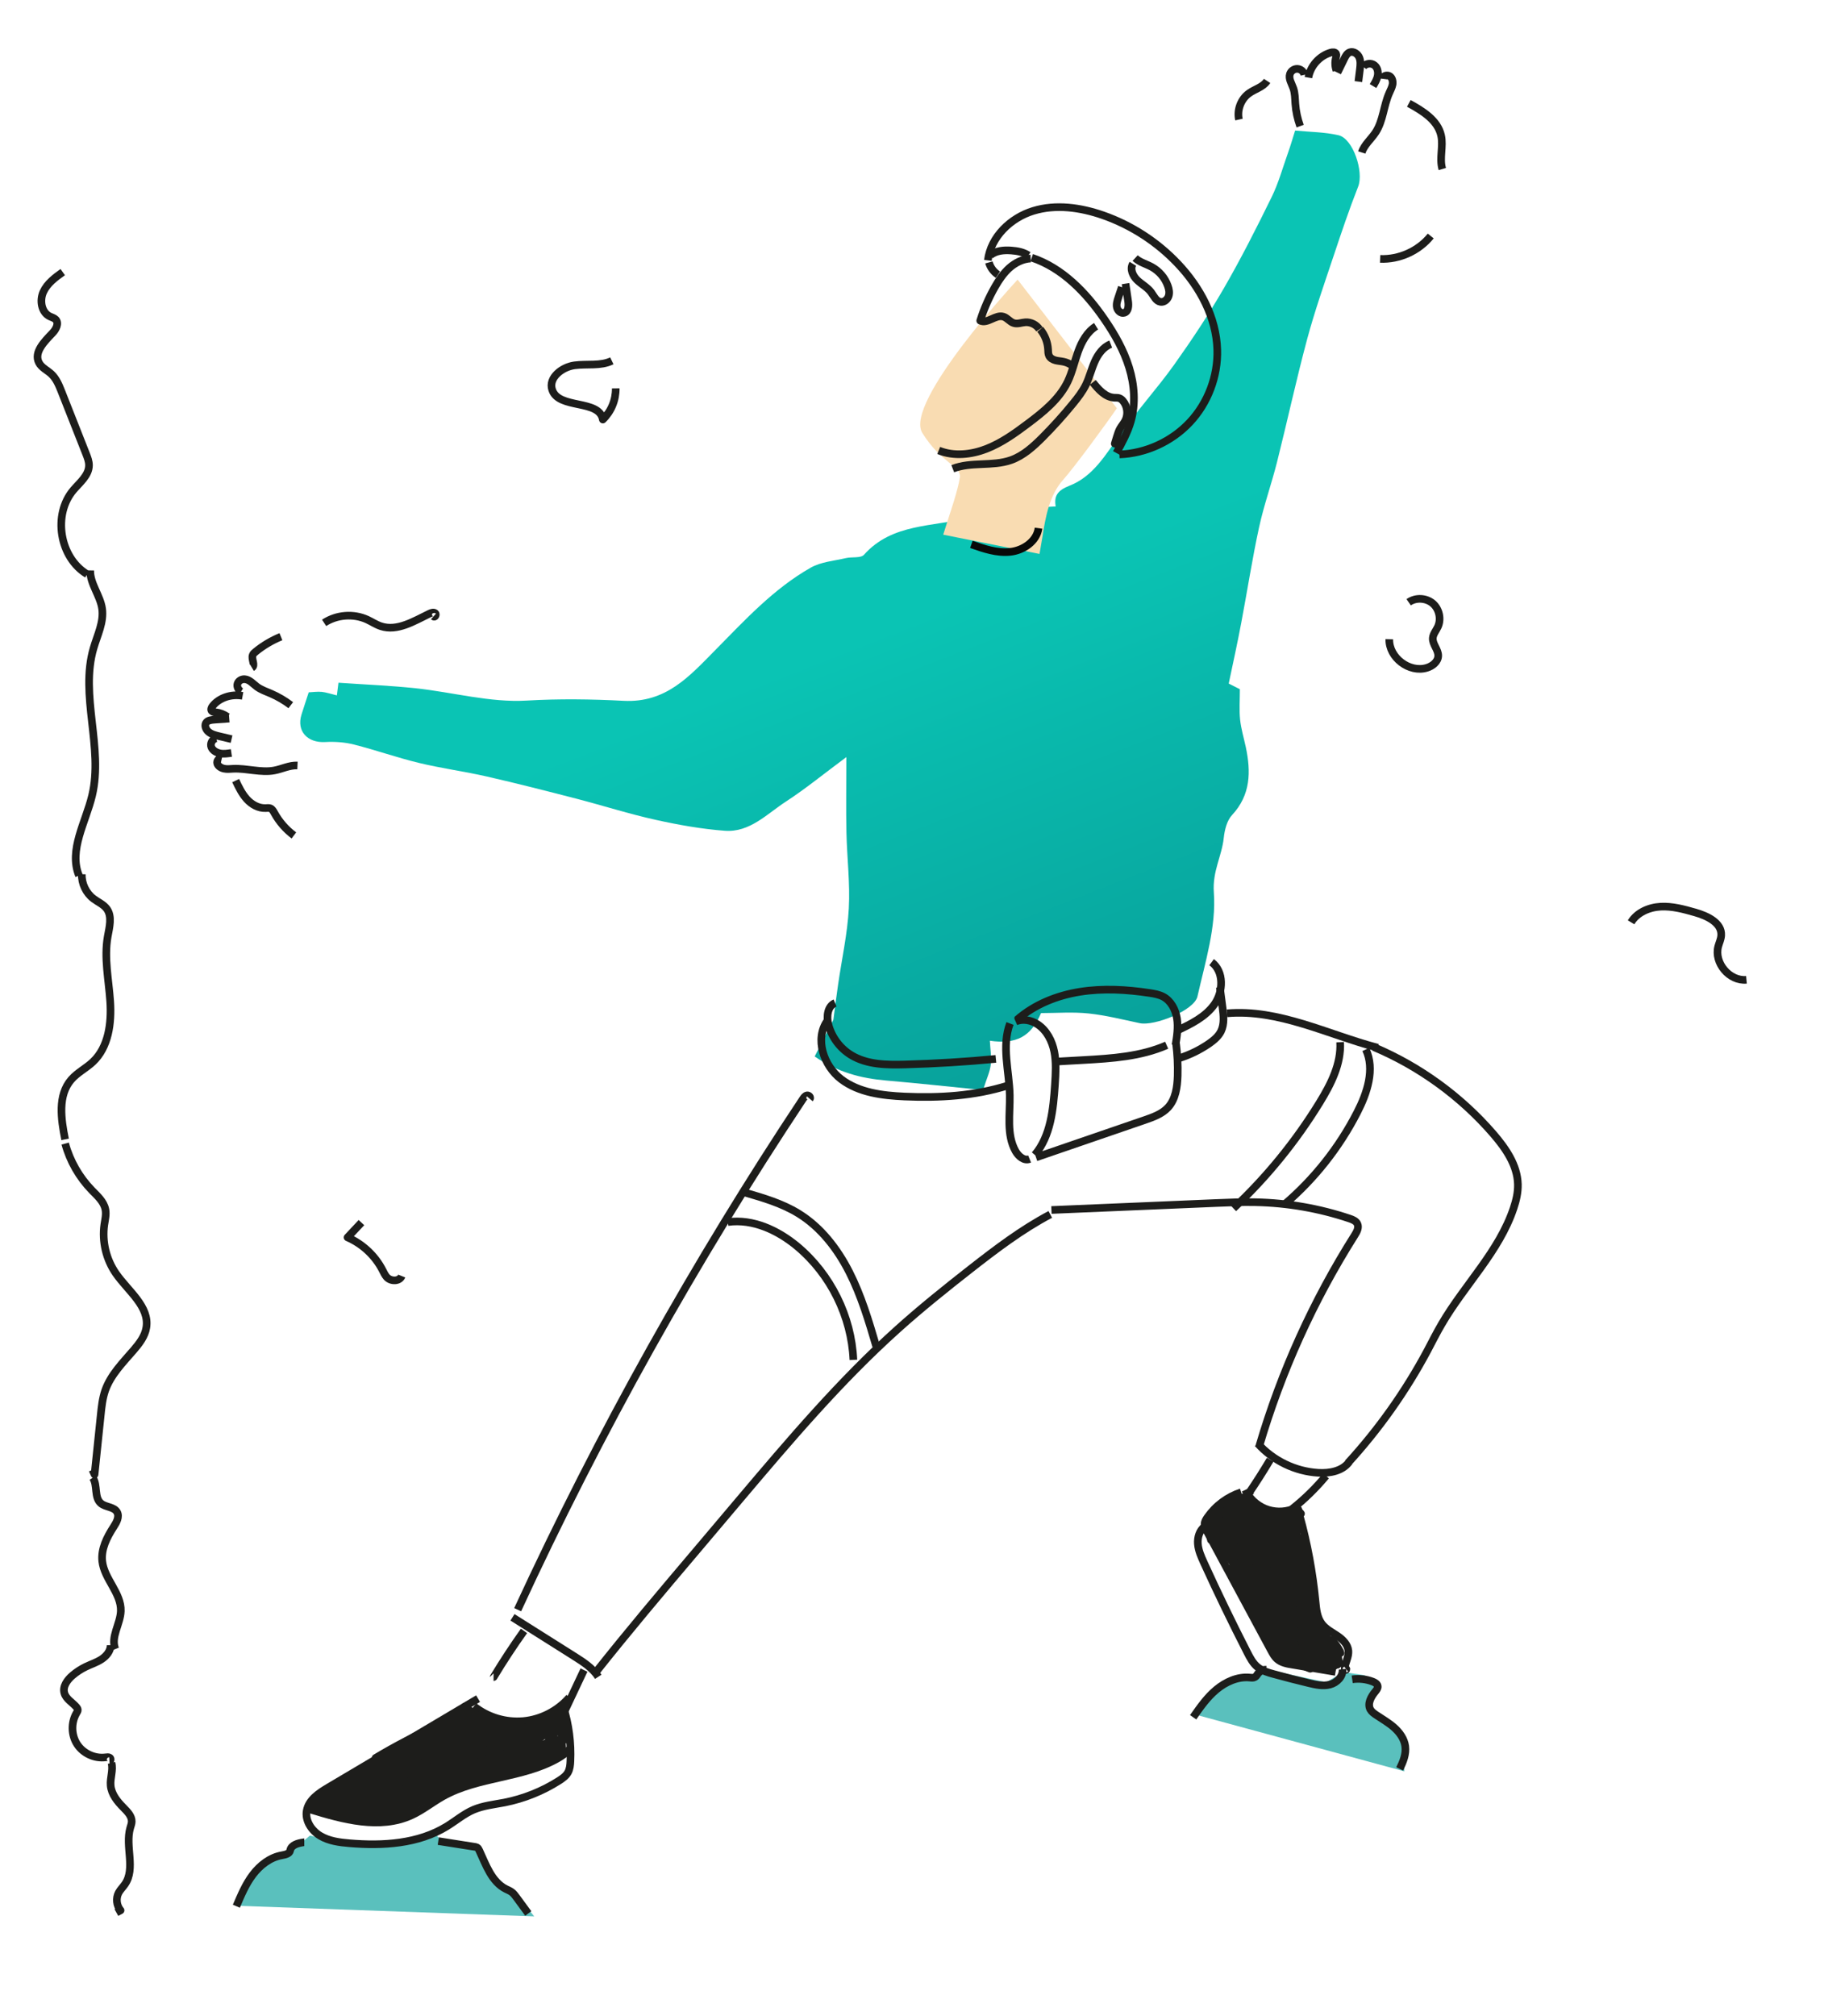 <svg width="239" height="264" viewBox="0 0 239 264" fill="none" xmlns="http://www.w3.org/2000/svg">
<path d="M159 222L156.5 224.533L184 232V227.489L180 224.533L179.5 222.5L180.538 220.333L178.731 219.4L176 219L173.763 220.333L169.398 219.4L165.5 218.5L164.5 220L161 220.333L159 222Z" fill="#5AC0BD"/>
<path d="M33.619 244.316L31 249.608L70 251L68.545 249.19L66.362 247.101L64.034 244.734L62.724 241.949L58.067 241.392L56.903 240L54.866 240.835L50.645 241.392H46.571L42.496 240.835L40.605 240.418L37.985 242.646L33.619 244.316Z" fill="#5AC0BD"/>
<path d="M170.36 16.52C170.02 15.58 169.8 14.59 169.73 13.59C169.68 12.9 169.69 12.2 169.46 11.55C169.25 10.94 168.82 10.32 169.02 9.7C169.15 9.29 169.58 8.99 170.01 9.02C170.226 9.034 170.431 9.118 170.595 9.259C170.759 9.399 170.873 9.589 170.92 9.8M171.44 10.16C171.7 8.64 172.88 7.32 174.36 6.89C174.61 6.82 174.94 6.8 175.07 7.03C175.15 7.19 175.09 7.37 175.05 7.55C174.9 8.1 174.92 8.69 175.11 9.22M175.25 9.51C175.54 8.91 175.83 8.31 176.13 7.71C176.3 7.36 176.5 6.98 176.86 6.85C177.35 6.67 177.91 7.05 178.11 7.53C178.31 8.01 178.25 8.56 178.19 9.08C178.12 9.62 178.06 10.15 177.99 10.69M178.62 8.75C178.95 8.3 179.68 8.2 180.11 8.56C180.5 8.87 180.61 9.43 180.52 9.92C180.43 10.41 180.16 10.85 179.91 11.27M181.15 10.32C181.2 9.92 181.76 9.76 182.1 9.98C182.43 10.2 182.53 10.66 182.47 11.05C182.4 11.44 182.2 11.8 182.04 12.17C181.29 13.84 181.25 15.8 180.25 17.33C179.66 18.23 178.76 18.95 178.43 19.97" stroke="#1D1D1B" stroke-miterlimit="10" stroke-linejoin="round"/>
<path d="M161 89.53C161.62 89.85 162.16 90.12 162.46 90.27C162.46 91.75 162.36 93.01 162.49 94.25C162.62 95.47 162.98 96.65 163.24 97.86C163.92 101.08 163.89 104.11 161.43 106.76C160.76 107.48 160.46 108.71 160.35 109.74C160.1 112.13 158.85 114.1 159.05 116.89C159.38 121.37 157.92 126.02 156.9 130.52C156.49 132.34 151.27 134.42 149.34 134.01C147.12 133.54 144.9 132.98 142.65 132.74C140.58 132.52 138.46 132.69 136.41 132.69C135.1 135.79 133.13 136.81 129.7 136.31C129.75 137.35 129.93 138.41 129.82 139.44C129.72 140.36 129.29 141.24 128.81 142.77C124.89 142.38 120.5 141.9 116.11 141.52C112.83 141.24 109.76 140.45 106.75 138.37L109.2 133.55C109.44 131.75 109.61 130.34 109.82 128.93C110.3 125.61 111.04 122.31 111.22 118.97C111.4 115.68 110.98 112.35 110.91 109.04C110.84 105.94 110.9 102.84 110.9 99.16C107.97 101.33 105.57 103.3 102.99 104.98C100.49 106.6 98.24 109.06 94.96 108.81C91.93 108.58 88.89 108.04 85.92 107.38C82.44 106.61 79.03 105.52 75.57 104.62C71.65 103.61 67.72 102.6 63.77 101.7C60.82 101.03 57.81 100.63 54.88 99.92C52.02 99.23 49.24 98.24 46.39 97.52C45.18 97.21 43.86 97.12 42.61 97.19C40.28 97.32 38.84 95.76 39.5 93.61C39.79 92.68 40.1 91.76 40.45 90.68C40.96 90.66 41.57 90.56 42.17 90.62C42.76 90.68 43.34 90.89 44.14 91.08C44.22 90.45 44.29 89.92 44.35 89.42C47.78 89.66 51.15 89.79 54.5 90.15C59.35 90.67 64.22 92.04 69 91.76C73.27 91.51 77.5 91.57 81.71 91.79C87.27 92.08 90.33 88.58 93.69 85.18C97.58 81.24 101.35 77.12 106.23 74.35C107.57 73.59 109.28 73.46 110.83 73.1C111.63 72.91 112.79 73.13 113.21 72.66C116.92 68.5 122.24 69.05 126.93 67.79C128.92 67.26 130.98 66.97 133.02 66.7C134.74 66.48 136.49 66.45 138.33 66.33C138.09 64.97 138.56 64.23 140.15 63.61C143.26 62.4 144.91 59.49 146.79 56.87C149.02 53.75 151.62 50.89 153.85 47.77C156.16 44.53 158.37 41.2 160.36 37.76C162.61 33.87 164.65 29.84 166.63 25.8C167.54 23.94 168.09 21.91 168.79 19.95C169.1 19.09 169.35 18.21 169.7 17.1C171.62 17.29 173.55 17.29 175.38 17.71C177.31 18.16 178.72 22.51 177.96 24.44C176.79 27.41 175.77 30.44 174.76 33.47C173.54 37.12 172.26 40.76 171.26 44.48C169.84 49.78 168.68 55.15 167.34 60.48C166.62 63.35 165.61 66.16 164.98 69.05C164.08 73.19 163.44 77.37 162.65 81.53C162.16 84.17 161.58 86.76 161 89.53Z" fill="url(#paint0_linear_1230_3182)"/>
<path d="M38.1 92.36C37.31 91.76 36.44 91.25 35.52 90.85C34.89 90.58 34.22 90.35 33.67 89.95C33.16 89.57 32.7 89 32.06 88.96C31.63 88.93 31.23 89.19 31.12 89.56C31.01 89.93 31.22 90.37 31.59 90.59M31.79 91.14C30.28 90.86 28.69 91.4 27.84 92.5C27.7 92.68 27.58 92.96 27.76 93.14C27.88 93.26 28.08 93.28 28.25 93.29C28.81 93.35 29.36 93.56 29.81 93.89M30.04 94.12C29.39 94.17 28.74 94.21 28.09 94.26C27.71 94.29 27.3 94.33 27.06 94.59C26.74 94.94 26.93 95.53 27.33 95.86C27.73 96.19 28.26 96.32 28.77 96.44C29.29 96.56 29.82 96.69 30.34 96.81M28.33 96.69C27.8 96.82 27.5 97.39 27.7 97.88C27.88 98.31 28.38 98.59 28.86 98.68C29.35 98.77 29.84 98.69 30.32 98.62M29.07 99.33C28.68 99.24 28.36 99.66 28.47 100.01C28.58 100.36 28.98 100.6 29.37 100.68C29.76 100.76 30.16 100.71 30.55 100.69C32.34 100.61 34.21 101.24 35.95 100.91C36.97 100.72 37.92 100.21 38.98 100.26" stroke="#1D1D1B" stroke-miterlimit="10" stroke-linejoin="round"/>
<path d="M136.57 70.44C136.99 67.74 137.49 64.87 139.3 62.85C140.72 61.27 145.15 55.24 146.34 53.47L133.34 36.62C133.34 36.62 118.39 52.72 120.85 56.7C123.31 60.68 125.98 61.02 125.77 62.54C125.56 64.06 124.42 67.42 124.42 67.42L123.59 70.03L136.21 72.55L136.57 70.44V70.44Z" fill="#F9DCB2"/>
<path d="M106.11 143.92C106.27 143.73 106 143.43 105.75 143.47C105.5 143.51 105.34 143.74 105.2 143.95C91.046 165.251 78.552 187.611 67.83 210.83M67.15 211.83C69.85 213.53 72.55 215.24 75.25 216.94C76.42 217.68 77.64 218.46 78.39 219.62M160.78 132.72C167.55 132.14 173.96 135.49 180.53 137.23M164.8 189.06C166.8 191.31 169.72 192.72 172.73 192.9C174.22 192.99 175.89 192.68 176.77 191.49M129.44 34.1C129.82 31.02 132.42 28.53 135.39 27.62C138.35 26.71 141.59 27.17 144.52 28.19C148.24 29.49 151.64 31.69 154.35 34.56C157.25 37.62 159.38 41.59 159.5 45.81C159.6 49.28 158.28 52.77 155.91 55.3C153.54 57.83 150.15 59.39 146.68 59.52" stroke="#1D1D1B" stroke-miterlimit="10" stroke-linejoin="round"/>
<path d="M143.62 42.73C142.44 43.46 141.73 44.76 141.26 46.06C140.79 47.36 140.5 48.74 139.9 49.99C138.79 52.29 136.72 53.95 134.68 55.48C132.98 56.76 131.22 58.02 129.24 58.79C127.25 59.56 124.98 59.8 123 59" stroke="#1D1D1B" stroke-miterlimit="10" stroke-linejoin="round"/>
<path d="M124.84 61.39C127.24 60.45 130.02 61.12 132.45 60.27C134.08 59.7 135.4 58.49 136.62 57.27C138.02 55.86 139.36 54.38 140.62 52.83C141.24 52.07 141.85 51.28 142.28 50.4C142.75 49.43 143 48.38 143.43 47.39C143.86 46.41 144.54 45.46 145.54 45.07M135.05 33.86C134.01 33.91 133.03 34.41 132.25 35.1C131.48 35.8 130.89 36.67 130.37 37.58C129.57 38.98 128.92 40.47 128.44 42C129.39 42.45 130.45 41.17 131.46 41.47C131.99 41.62 132.32 42.17 132.85 42.32C133.34 42.47 133.86 42.24 134.37 42.21C135.09 42.17 135.81 42.53 136.2 43.14M136.3 43.14C136.91 43.88 137.28 44.82 137.33 45.78C137.34 46.06 137.34 46.35 137.46 46.6C137.62 46.92 137.96 47.11 138.31 47.2C138.66 47.29 139.02 47.3 139.37 47.38C139.74 47.46 140.09 47.61 140.4 47.82M143.19 50.08C143.93 51.01 144.83 52.03 146.02 52.09C146.23 52.1 146.46 52.08 146.66 52.15C146.86 52.22 147.02 52.36 147.15 52.52C147.74 53.22 147.86 54.29 147.43 55.11C147.24 55.47 146.97 55.77 146.77 56.12C146.58 56.45 146.47 56.82 146.35 57.19C146.26 57.5 146.16 57.8 146.07 58.11C146.11 58.06 146.14 58 146.18 57.95" stroke="#1D1D1B" stroke-miterlimit="10" stroke-linejoin="round"/>
<path d="M135.19 33.75C139.2 35.09 142.31 38.32 144.71 41.81C146.06 43.77 147.25 45.86 147.95 48.14C148.65 50.41 148.83 52.88 148.18 55.17C147.76 56.64 147.02 57.99 146.28 59.33M129.58 34.37C129.76 35.02 130.19 35.6 130.76 35.98M129.76 33.44C130.5 32.82 131.54 32.74 132.5 32.81C133.29 32.87 134.1 33.01 134.75 33.45M148.44 34.55C148.02 35.24 148.44 36.15 149.02 36.7C149.6 37.25 150.35 37.64 150.83 38.28C151.19 38.77 151.47 39.45 152.07 39.54C152.53 39.61 152.97 39.24 153.12 38.8C153.27 38.36 153.18 37.87 153.02 37.44C152.643 36.389 151.897 35.511 150.92 34.97C150.19 34.57 149.35 34.36 148.74 33.8M146.99 37.61C146.84 38.07 146.68 38.53 146.53 38.99C146.39 39.41 146.25 39.85 146.35 40.28C146.45 40.71 146.88 41.1 147.31 40.97C147.87 40.81 147.9 40.04 147.82 39.47C147.71 38.7 147.6 37.92 147.48 37.15M133.23 133.59C135.53 131.56 138.49 130.38 141.51 129.9C144.54 129.42 147.63 129.6 150.66 130.06C151.26 130.15 151.87 130.26 152.41 130.54C153.44 131.09 154.04 132.24 154.22 133.4C154.4 134.55 154.22 135.73 154.03 136.88" stroke="#1D1D1B" stroke-miterlimit="10" stroke-linejoin="round"/>
<path d="M133.08 133.8C134 133.39 135.11 133.61 135.95 134.16C137.15 134.95 137.86 136.33 138.14 137.74C138.42 139.15 138.32 140.6 138.23 142.04C138.01 145.29 137.69 148.77 135.59 151.26M132.34 134.05C131.22 137 132.24 140.28 132.31 143.44C132.36 145.92 131.85 148.59 133.06 150.76C133.44 151.44 134.19 152.09 134.91 151.8M135.75 151.59C140.51 149.96 145.26 148.32 150.02 146.69C151.12 146.31 152.27 145.9 153.06 145.04C154.05 143.95 154.26 142.37 154.31 140.9C154.35 139.49 154.28 138.08 154.1 136.69M138.78 139.02L141.97 138.84C145.68 138.63 149.47 138.39 152.87 136.9M109.42 131.37C108.42 131.78 108.27 133.16 108.55 134.21C108.998 135.874 110.069 137.302 111.54 138.2C113.63 139.46 116.21 139.49 118.65 139.42C122.6 139.31 126.55 139.07 130.49 138.69M154.17 135.01C156.02 134.14 157.95 133.21 159.13 131.54C160.31 129.87 160.4 127.24 158.76 126.02" stroke="#1D1D1B" stroke-miterlimit="10" stroke-linejoin="round"/>
<path d="M108.42 133.68C106.71 136.04 107.91 139.6 110.23 141.36C112.56 143.12 115.62 143.49 118.53 143.62C123.08 143.82 127.7 143.55 132.05 142.18M159.84 129.3C159.96 130.19 160.07 131.07 160.19 131.96C160.33 133 160.45 134.12 159.99 135.07C159.65 135.76 159.02 136.27 158.39 136.71C157.2 137.52 155.9 138.16 154.53 138.59M95.37 160.06C98.65 159.6 101.94 161.14 104.48 163.26C108.84 166.91 111.57 172.43 111.82 178.11" stroke="#1D1D1B" stroke-miterlimit="10" stroke-linejoin="round"/>
<path d="M97.62 156.2C100.03 156.9 102.46 157.61 104.6 158.92C107.54 160.72 109.73 163.56 111.29 166.63C112.85 169.7 113.84 173.03 114.81 176.33M175.6 136.5C175.76 139.32 174.4 141.99 172.92 144.4C169.79 149.5 165.98 154.18 161.62 158.27M178.97 137.45C180.18 140.06 179.15 143.15 177.83 145.71C175.47 150.31 172.2 154.44 168.26 157.79M68.66 213.61C67.26 215.57 65.94 217.58 64.69 219.65C64.69 219.66 64.68 219.67 64.67 219.67M76.52 218.74C75.6 220.68 74.69 222.63 73.77 224.57C73.73 224.65 73.67 224.75 73.58 224.73C73.49 224.72 73.55 224.53 73.61 224.6M62.1 223.48C63.934 224.928 66.252 225.621 68.58 225.42C70.88 225.21 73.09 224.07 74.6 222.32" stroke="#1D1D1B" stroke-miterlimit="10" stroke-linejoin="round"/>
<path d="M62.64 222.48C56.11 226.35 49.57 230.23 43.04 234.1C41.8 234.83 40.44 235.73 40.19 237.15C39.95 238.46 40.82 239.77 41.96 240.45C43.1 241.13 44.46 241.31 45.79 241.42C50.17 241.79 54.82 241.51 58.56 239.2C59.73 238.48 60.79 237.57 62.05 237.03C63.33 236.49 64.73 236.35 66.09 236.09C68.63 235.59 71.08 234.61 73.26 233.22C73.71 232.93 74.16 232.61 74.42 232.15C74.67 231.7 74.72 231.17 74.74 230.66C74.85 228.27 74.54 225.87 73.82 223.59M166.43 191.19C165.55 192.67 164.62 194.13 163.65 195.56L163.95 195.26M173.74 193.31C172.41 194.91 170.92 196.37 169.28 197.66" stroke="#1D1D1B" stroke-miterlimit="10" stroke-linejoin="round"/>
<path d="M163.17 195.14C163.69 196.24 164.64 197.13 165.77 197.6C166.9 198.06 168.2 198.09 169.34 197.67M162.63 195.45C160.836 196.042 159.281 197.2 158.2 198.75C158.02 199.01 157.85 199.29 157.84 199.61C157.82 199.95 157.99 200.27 158.15 200.57C160.95 205.76 163.74 210.96 166.54 216.15C166.77 216.57 167 217 167.36 217.31C167.9 217.78 168.65 217.92 169.35 218.03C171.23 218.35 173.12 218.66 175 218.98M170.3 198.53C171.31 202.18 172 205.92 172.37 209.69C172.47 210.75 172.57 211.88 173.23 212.72C173.75 213.39 174.53 213.77 175.23 214.25C175.93 214.72 176.61 215.38 176.68 216.22C176.74 216.96 176.32 217.66 176.21 218.39C176.19 218.52 176.21 218.69 176.33 218.72C176.45 218.75 176.44 218.47 176.34 218.55M36.81 83.39C35.61 83.88 34.48 84.55 33.48 85.37C33.33 85.49 33.17 85.63 33.11 85.81C32.91 86.36 33.51 87.15 33.01 87.45M30.88 102.24C31.28 103.09 31.7 103.96 32.33 104.66C32.96 105.36 33.86 105.88 34.8 105.84C35.01 105.83 35.23 105.8 35.42 105.87C35.67 105.97 35.82 106.24 35.95 106.48C36.585 107.631 37.458 108.633 38.51 109.42M162.34 15.66C162.06 14.39 162.6 12.97 163.67 12.21C164.45 11.65 165.5 11.41 166.03 10.6M184.6 13.54C186.4 14.52 188.39 15.74 188.83 17.75C189.15 19.19 188.57 20.73 188.99 22.14M30.97 249.67C31.58 248.24 32.19 246.78 33.13 245.54C34.07 244.3 35.39 243.27 36.92 243C37.37 242.92 37.94 242.81 38.02 242.36C38.15 241.64 39.05 241.4 39.78 241.3C39.81 241.3 39.84 241.29 39.87 241.29M57.43 241.14L62.21 241.89C62.31 241.91 62.41 241.92 62.5 241.97C62.65 242.05 62.73 242.22 62.8 242.37C63.68 244.26 64.42 246.47 66.28 247.41C66.53 247.54 66.81 247.64 67.04 247.81C67.3 248 67.49 248.26 67.68 248.52C68.19 249.22 68.7 249.92 69.22 250.62M156.34 224.92C157.25 223.62 158.17 222.3 159.39 221.29C160.61 220.28 162.17 219.57 163.75 219.72C163.98 219.74 164.23 219.78 164.43 219.66C164.61 219.56 164.71 219.36 164.84 219.19C165.1 218.87 165.51 218.67 165.92 218.69M177.18 219.95C178.08 219.82 179.02 219.92 179.87 220.25C180.16 220.36 180.48 220.55 180.52 220.85C180.56 221.12 180.36 221.36 180.19 221.57C179.64 222.23 179.15 223.14 179.55 223.89C179.72 224.2 180.02 224.41 180.31 224.61C181.11 225.15 181.96 225.63 182.68 226.27C183.4 226.91 184 227.75 184.13 228.71C184.27 229.74 183.86 230.75 183.4 231.68M42.47 81.58C44.12 80.5 46.32 80.33 48.11 81.15C48.72 81.43 49.27 81.81 49.91 82.02C52.05 82.73 54.25 81.35 56.28 80.37C56.51 80.26 56.81 80.15 57.02 80.31C57.23 80.47 56.99 80.91 56.8 80.74M80.17 47.26C78.68 47.98 76.92 47.63 75.28 47.85C73.64 48.07 71.83 49.48 72.35 51.05C73.2 53.65 78.52 52.26 78.99 54.95C79.534 54.42 79.964 53.785 80.254 53.084C80.545 52.382 80.69 51.629 80.68 50.87M184.58 78.88C185.51 78.23 186.86 78.3 187.73 79.03C188.59 79.76 188.88 81.09 188.4 82.11C188.17 82.6 187.78 83.04 187.74 83.58C187.69 84.4 188.47 85.08 188.45 85.9C188.43 86.67 187.7 87.25 186.96 87.47C184.66 88.17 181.98 86.12 182.04 83.72M187.47 30.91C185.89 32.87 183.36 34.01 180.84 33.91M40.62 236.99C44.97 238.33 49.79 239.65 53.92 237.76C55.38 237.09 56.64 236.06 58.05 235.27C62.66 232.69 68.45 232.93 73.05 230.32C73.63 229.99 74.2 229.61 74.61 229.09" stroke="#1D1D1B" stroke-miterlimit="10" stroke-linejoin="round"/>
<path d="M41.18 236.42L40.74 236.86C41.74 235.98 42.78 235.15 43.86 234.38C43.14 235.01 42.43 235.64 41.71 236.27C42.59 235.61 43.44 234.92 44.26 234.18C43.45 235.03 42.65 235.89 41.84 236.74C43.1 236.9 44.41 236.61 45.49 235.93C44.41 236.12 43.32 236.32 42.24 236.51C43.73 236.79 45.24 236.94 46.76 236.95C45.736 236.577 44.65 236.404 43.56 236.44C44.86 237.02 46.32 237.2 47.72 236.98C46.7 237.04 45.68 237.09 44.66 237.15L48.17 237.39C46.77 237.33 45.37 237.27 43.97 237.22C44.39 236.61 45.31 236.68 46.02 236.92C46.72 237.16 47.48 237.51 48.17 237.23C46.74 236.66 45.19 236.39 43.65 236.43C44.82 236.67 46 236.92 47.17 237.16C46.04 237 44.9 236.83 43.77 236.67C45.03 236.91 46.31 237.04 47.59 237.08C46.76 236.98 45.91 236.95 45.07 236.97C46.27 237.52 47.59 237.82 48.91 237.86C48.14 237.59 47.32 237.5 46.52 237.59C47.44 237.64 48.37 237.69 49.29 237.73C48.255 237.317 47.123 237.213 46.03 237.43C47.74 238.12 49.81 237.81 51.24 236.65C50.89 237.49 49.97 238.07 49.06 238.02C50.2 238.48 51.65 237.84 52.08 236.69C51.38 236.9 50.72 237.25 50.15 237.71C51.5 237.31 52.85 236.86 54.17 236.36C53.59 236.05 52.8 236.21 52.38 236.72C53.08 236.52 53.78 236.32 54.49 236.12C53.48 236.15 52.49 236.5 51.68 237.11C52.9 236.61 54.11 236.11 55.33 235.6C54.3 236.4 53.21 237.13 52.08 237.78C53.21 237.31 54.28 236.66 55.22 235.88L52.67 237.56C54.09 236.68 55.51 235.79 56.92 234.91" stroke="#1D1D1B" stroke-miterlimit="10" stroke-linejoin="round"/>
<path d="M43.55 236C43.37 236.13 43.47 235.7 43.7 235.67C45.36 235.43 47.02 235.19 48.68 234.96C46.49 235.23 44.28 235.39 42.07 235.46C44.11 235.87 46.23 235.9 48.28 235.57C46.89 235.01 45.38 234.77 43.88 234.87C45.49 235.04 47.15 234.44 48.29 233.29C46.746 233.679 45.346 234.505 44.26 235.67C45.56 234.52 46.97 233.51 48.47 232.64C46.76 233.53 45.06 234.42 43.35 235.31C45.23 233.8 47.25 232.46 49.36 231.29C47.541 232.481 45.643 233.547 43.68 234.48C45.65 233.19 47.72 232.04 49.86 231.06C48.2 231.53 46.63 232.36 45.31 233.47C48.91 231.93 52.41 230.18 55.8 228.22C52.75 229.85 49.69 231.48 46.64 233.11C49.85 231.3 53.06 229.49 56.27 227.69C53.302 229.384 50.428 231.236 47.66 233.24C50.95 231.17 54.39 229.33 57.95 227.76C54.71 230.16 51.35 232.38 47.89 234.43C50.93 232.61 53.98 230.79 57.02 228.96C53.65 230.94 50.28 232.92 46.91 234.89C50.21 233.43 53.43 231.81 56.57 230.04C53.1 231.87 49.62 233.7 46.15 235.53C49.07 233.82 51.89 231.92 54.59 229.86C51.538 230.923 48.624 232.346 45.91 234.1C48.53 232.91 51.16 231.71 53.78 230.52C51.088 231.782 48.622 233.478 46.48 235.54C47.01 235.98 47.82 235.76 48.45 235.49C50.26 234.71 51.96 233.66 53.47 232.38C50.75 233.18 48.14 234.34 45.73 235.83C48.76 235.34 51.68 234.22 54.26 232.57C51.425 233.633 48.688 234.941 46.08 236.48C48.92 236.75 51.63 235.35 54.11 233.94C51.62 234.45 49.29 235.67 47.44 237.42C50 236.7 52.39 235.42 54.42 233.7C52.29 234.48 50.23 235.46 48.28 236.62C50.86 235.71 53.35 234.55 55.71 233.17L49.95 236.65C52.84 235.41 55.6 233.87 58.17 232.06C56.31 233.28 54.45 234.5 52.58 235.71C55.26 234.52 57.85 233.1 60.3 231.48C58.392 232.513 56.533 233.634 54.73 234.84C57.304 233.675 59.793 232.331 62.18 230.82C60.39 231.9 58.6 232.98 56.8 234.06C59 233.08 61.15 232.01 63.26 230.85L55.49 234.96C57.94 233.73 60.43 232.59 62.96 231.54C60.27 232.9 57.58 234.26 54.88 235.62C57.09 235.12 59.19 234.18 61.04 232.88C59.45 233.91 57.83 234.88 56.17 235.78C57.1 235.26 58.02 234.73 58.95 234.21C56.89 234.59 54.88 235.28 53.02 236.26L55.33 234.7C54.31 235.25 53.29 235.81 52.26 236.36L53.7 235.01M41.44 237.23C43.18 237.25 44.92 237.27 46.66 237.3C46.01 237.29 45.37 237.49 44.85 237.88C45.39 238.18 46.11 238.13 46.6 237.76" stroke="#1D1D1B" stroke-miterlimit="10" stroke-linejoin="round"/>
<path d="M55.98 230.77C55.56 231.05 55.14 231.34 54.72 231.62L61.26 226.94C58.04 229.32 54.68 231.51 51.21 233.5C55 231.47 58.71 229.29 62.34 226.98C59.758 229.21 56.957 231.173 53.98 232.84C56.7 231.31 59.31 229.58 61.79 227.67C58.97 229.617 56.24 231.693 53.61 233.89C56.38 232.25 59.07 230.48 61.66 228.57C59.025 230.625 56.21 232.439 53.25 233.99C56.31 231.82 59.46 229.8 62.71 227.93C60.93 229.23 59.15 230.53 57.37 231.82C59.671 230.728 61.876 229.443 63.96 227.98L59.13 231.28C61.56 229.79 63.99 228.31 66.43 226.82C64.43 228.3 62.42 229.77 60.42 231.25C62.613 230.158 64.74 228.94 66.79 227.6C64.77 228.83 62.76 230.06 60.74 231.29C62.909 230.541 64.893 229.337 66.56 227.76C63.33 229.6 60.13 231.48 56.96 233.42C59.72 231.96 62.37 230.3 64.88 228.45C62.806 229.676 60.848 231.088 59.03 232.67C61.94 231.42 64.69 229.81 67.2 227.89L62.49 231.13C64.05 230.13 65.62 229.13 67.18 228.14C65.395 229.159 63.659 230.264 61.98 231.45C63.82 230.45 65.66 229.46 67.49 228.46C66.11 229.03 64.78 229.73 63.52 230.54C65.64 229.59 67.73 228.58 69.79 227.51C68.38 228.1 67.05 228.91 65.87 229.89C66.29 230.08 66.77 229.85 67.17 229.62L71.25 227.25L67.42 230.12C68.949 229.543 70.447 228.889 71.91 228.16C71.1 228.55 70.29 228.95 69.48 229.34C70.03 229.19 70.54 228.91 70.96 228.53" stroke="#1D1D1B" stroke-miterlimit="10" stroke-linejoin="round"/>
<path d="M59.9 233.01C62.67 232.04 65.45 231.08 68.22 230.11C64.958 230.82 61.77 231.838 58.7 233.15C61.52 232.63 64.31 231.92 67.03 231.01C64.46 231.91 61.9 232.81 59.33 233.71C61.66 232.6 64.78 233.31 66.67 231.55C64.974 232.504 63.153 233.217 61.26 233.67C64.09 233.07 66.85 232.11 69.44 230.82C68.22 230.86 67 231.06 65.83 231.43C66.41 231.66 67.07 231.44 67.65 231.21C69.18 230.61 70.69 229.96 72.18 229.27C70.97 229.69 69.79 230.21 68.66 230.82C69.98 230.34 71.42 229.76 72.07 228.52C69.08 229.88 66.1 231.23 63.11 232.59C64.83 231.49 66.54 230.4 68.26 229.3C66.16 230.28 64.07 231.26 61.97 232.24C63.38 231.36 64.71 230.36 65.94 229.24C64.25 230.18 62.57 231.13 60.88 232.07C61.99 231.4 63.1 230.73 64.21 230.07C61.78 231.48 59.16 232.57 56.45 233.31C57.08 232.75 57.69 232.17 58.27 231.57C57.56 231.88 56.86 232.2 56.15 232.51C57.48 231.73 58.82 230.94 60.15 230.16C59.17 230.63 58.19 231.1 57.21 231.58C57.35 231.26 57.48 230.94 57.62 230.63" stroke="#1D1D1B" stroke-miterlimit="10" stroke-linejoin="round"/>
<path d="M53.97 229.2L56.64 227.22C54.66 228.39 52.69 229.55 50.71 230.72C51.912 229.527 53.217 228.443 54.61 227.48C53.02 228.58 51.37 229.6 49.67 230.52C50.64 229.71 51.67 228.97 52.76 228.31C51.6 229 50.41 229.65 49.21 230.25C51.83 228.68 54.54 227.27 57.33 226.03C56.8 226.32 56.27 226.6 55.72 226.85C57.2 225.99 58.75 225.27 60.36 224.69C57.974 226 55.645 227.411 53.38 228.92C55.804 227.142 58.358 225.547 61.02 224.15C58.87 226.03 56.47 227.6 54.09 229.17C56.65 227.58 59.22 225.99 61.78 224.41C60.217 225.914 58.505 227.254 56.67 228.41L61.5 225.26C59.62 226.57 57.74 227.89 55.86 229.2C57.72 228.04 59.58 226.88 61.43 225.71C59.73 227.11 58.03 228.5 56.33 229.9C58.62 228.53 60.81 226.98 62.87 225.27L56.93 229.71C58.87 228.51 60.8 227.31 62.74 226.11L56.61 231.31C58.39 230.33 60.18 229.36 61.96 228.38C60.96 229.49 59.87 230.52 58.7 231.45C59.49 231.1 60.24 230.65 60.92 230.12C59.79 230.72 58.72 231.42 57.71 232.21C59.04 231.54 60.29 230.71 61.43 229.74C61.36 229.89 61.14 229.95 61.01 229.84" stroke="#1D1D1B" stroke-miterlimit="10" stroke-linejoin="round"/>
<path d="M61.42 224.39C61.19 224.51 60.89 224.21 61.01 223.98C61.76 224.57 62.61 225.02 63.52 225.3C62.71 224.92 61.92 224.52 61.14 224.08C61.676 224.864 62.486 225.421 63.41 225.64C62.54 225 61.62 224.4 60.68 223.86C61.66 223.92 62.59 224.55 63 225.45C62.26 224.84 61.54 224.21 60.85 223.55C61.623 224.005 62.291 224.619 62.81 225.35C62.72 225.51 62.49 225.49 62.33 225.39C62.17 225.29 62.05 225.15 61.88 225.11C61.62 225.05 61.36 225.26 61.28 225.52C61.21 225.78 61.28 226.05 61.38 226.3C61.88 227.54 63.21 228.39 64.55 228.33C63.62 227.362 62.39 226.738 61.06 226.56C62.38 227.05 63.79 227.31 65.2 227.33C63.93 226.86 62.58 226.62 61.22 226.61C61.3 227.29 62.12 227.58 62.79 227.63C63.97 227.72 65.17 227.54 66.27 227.1C66.33 226.81 65.95 226.64 65.65 226.59C64.35 226.37 63.06 226.16 61.76 225.94C63.45 225.75 65.16 225.73 66.86 225.89C65.37 226.02 63.87 225.94 62.4 225.65C64.11 225.77 65.82 225.9 67.52 226.02C66.06 225.58 64.57 225.24 63.07 225C64.45 225.25 65.82 225.51 67.2 225.76C65.55 225.72 63.9 225.37 62.37 224.75C64.18 226.09 66.43 226.83 68.68 226.81C67.73 226.16 66.71 225.48 65.56 225.47C66.72 226.25 68.19 226.58 69.57 226.36C67.94 226.37 66.3 226.58 64.72 227C65.03 227.44 65.68 227.44 66.22 227.36C67.67 227.15 69.1 226.76 70.46 226.21C69.6 226.18 68.74 226.41 68.01 226.87C69.42 226.32 70.81 225.71 72.17 225.05C70.15 225.95 68.1 226.8 66.03 227.59C67.88 226.99 69.73 226.39 71.57 225.79C69.72 225.85 67.88 226.38 66.28 227.31C67.73 226.79 69.16 226.22 70.56 225.6C68.83 226.55 66.98 227.28 65.07 227.78C66.05 227.31 67.04 226.84 68.02 226.37C66.963 226.356 65.936 226.725 65.13 227.41C66.48 227.38 67.83 227.03 69.02 226.41C68.07 227.2 67.12 227.99 66.17 228.77C68.07 227.84 69.95 226.84 71.79 225.78C70.42 226.43 69.09 227.15 67.81 227.95C69.45 227.15 71.08 226.35 72.72 225.56C71.5 226.19 70.35 226.93 69.26 227.77C70.431 227.342 71.508 226.689 72.43 225.85C71.82 226.46 71.21 227.06 70.6 227.67C71.54 227.09 72.42 226.42 73.24 225.68C72.68 226.2 72.18 226.78 71.75 227.41C72.32 227.1 72.86 226.72 73.35 226.3C73.12 226.54 72.88 226.77 72.65 227.01C72.96 225.87 73.28 224.72 73.59 223.58C73.06 223.81 72.6 224.23 72.32 224.74C72.46 224.71 72.6 224.69 72.74 224.66C72.56 225.09 72.39 225.51 72.21 225.94C72.75 225.59 73.24 225.17 73.68 224.69L73.32 226.34C73.44 226.24 73.57 226.15 73.69 226.05C73.8 226.39 73.91 226.73 74.02 227.08L73.21 225.73C73.55 226.43 73.89 227.14 74.24 227.84C74.01 227.54 73.78 227.23 73.55 226.93L73.67 229.1C73.5 228.68 73.06 228.38 72.61 228.38C72.16 228.38 71.72 228.68 71.55 229.1C72.19 229.01 72.73 228.42 72.76 227.78C71.521 228.56 70.394 229.506 69.41 230.59C70.4 230.15 71.21 229.32 71.64 228.33C70.57 229.01 69.57 229.78 68.64 230.64C70.32 229.99 71.92 229.13 73.38 228.07C72.94 228.44 72.59 228.91 72.36 229.44C72.84 229.4 73.29 229.12 73.54 228.71C72.44 229.38 71.36 230.09 70.31 230.83L72.92 229.51C72.37 229.71 71.84 229.99 71.37 230.34C71.98 230.03 72.58 229.72 73.19 229.41C72.01 230.01 70.84 230.61 69.66 231.2C70.25 231.02 70.78 230.67 71.19 230.21C70.2 230.27 69.23 230.43 68.28 230.7C68.69 229.74 69.45 228.94 70.4 228.5M8.22 35.64C7.22 36.35 6.19 37.12 5.68 38.23C5.17 39.34 5.41 40.9 6.52 41.44C6.79 41.57 7.09 41.64 7.3 41.85C7.76 42.34 7.35 43.14 6.88 43.62C5.82 44.73 4.4 46.14 5.1 47.5C5.44 48.16 6.19 48.49 6.73 48.99C7.38 49.6 7.73 50.46 8.06 51.29C9.13 54.01 10.21 56.73 11.28 59.45C11.47 59.94 11.67 60.44 11.66 60.97C11.64 62.26 10.47 63.19 9.63 64.17C6.88 67.39 7.79 73.02 11.42 75.21M11.82 74.71C11.79 76.47 13.13 77.98 13.38 79.72C13.63 81.48 12.76 83.18 12.26 84.89C10.44 91.1 13.57 97.89 12.07 104.19C11.23 107.71 8.98 111.33 10.35 114.68M10.72 114.5C10.68 115.73 11.27 116.97 12.25 117.71C12.83 118.15 13.55 118.44 13.99 119.03C14.73 120.04 14.33 121.45 14.11 122.69C13.62 125.48 14.25 128.34 14.44 131.17C14.63 134 14.23 137.14 12.17 139.08C11.28 139.92 10.13 140.48 9.33 141.41C7.55 143.47 7.99 146.56 8.53 149.23M8.54 149.78C9.16 152.07 10.38 154.19 12.03 155.89C12.76 156.64 13.61 157.38 13.81 158.41C13.94 159.06 13.77 159.73 13.67 160.39C13.35 162.62 13.91 164.96 15.2 166.81C16.8 169.11 19.63 171.14 19.17 173.9C18.99 175.01 18.27 175.95 17.54 176.8C16.12 178.45 14.51 180.05 13.79 182.1C13.43 183.14 13.31 184.24 13.2 185.34L12.39 193.12C12.3 192.92 12.21 192.71 12.12 192.51M12.16 193.54C12.83 194.54 12.3 196.14 13.23 196.91C13.86 197.43 14.94 197.34 15.34 198.05C15.68 198.66 15.27 199.4 14.89 199.98C14.01 201.34 13.22 202.89 13.4 204.49C13.66 206.82 15.91 208.66 15.83 211.01C15.77 212.72 14.47 214.41 15.11 215.99M14.5 215.48C14.49 216.24 13.95 216.9 13.31 217.32C12.67 217.74 11.94 217.97 11.25 218.3C10.62 218.603 10.032 218.986 9.5 219.44C8.82 220.02 8.19 220.88 8.43 221.74C8.64 222.52 9.45 222.95 9.99 223.56C10.08 223.67 10.18 223.79 10.19 223.93C10.2 224.09 10.11 224.24 10.02 224.38C9.29 225.62 9.33 227.27 10.12 228.47C10.91 229.67 12.41 230.36 13.84 230.17C14.03 230.15 14.24 230.11 14.39 230.22C14.55 230.33 14.53 230.64 14.34 230.65M14.61 230.9C14.86 231.86 14.41 232.87 14.5 233.86C14.6 235.01 15.39 235.97 16.21 236.79C16.71 237.3 17.28 237.87 17.26 238.59C17.25 238.88 17.14 239.15 17.06 239.43C16.37 241.84 17.8 244.73 16.37 246.79C16.11 247.17 15.77 247.49 15.55 247.89C15.16 248.62 15.26 249.58 15.8 250.21C15.62 250.31 15.43 250.4 15.25 250.5M157.86 199.93C157.16 200.44 156.89 201.37 156.96 202.23C157.03 203.09 157.39 203.89 157.75 204.68C159.55 208.63 161.44 212.53 163.42 216.4C163.79 217.13 164.18 217.88 164.82 218.38C165.41 218.85 166.15 219.06 166.88 219.26C168.4 219.68 169.93 220.07 171.46 220.44C172.38 220.66 173.34 220.88 174.26 220.64C175.17 220.41 176.01 219.57 175.91 218.63" stroke="#1D1D1B" stroke-miterlimit="10" stroke-linejoin="round"/>
<path d="M158.75 198.56C158.48 199.58 158.45 200.67 158.67 201.7C159.12 200.69 159.36 199.58 159.37 198.48C159.29 199.26 159.2 200.03 159.12 200.81C159.55 199.71 159.84 198.56 159.97 197.39C159.81 197.91 159.64 198.43 159.48 198.95C159.78 198.31 160.03 197.64 160.22 196.95C160.34 197.14 160.33 197.4 160.19 197.58C160.9 197.38 161.57 197 162.1 196.49C161.45 196.82 160.85 197.25 160.35 197.77C161.04 197.36 161.7 196.88 162.3 196.36C162.085 196.306 161.857 196.328 161.657 196.423C161.456 196.518 161.295 196.679 161.2 196.88C161.83 197.03 162.52 196.81 162.96 196.34C162.61 196.33 162.26 196.46 162.01 196.69C162.32 197.09 162.76 197.4 163.24 197.56C163.33 197.05 163.18 196.51 162.86 196.12C163.37 196.81 163.87 197.51 164.38 198.2C164.03 197.6 163.68 196.99 163.33 196.39C164.17 197.4 165.01 198.4 165.86 199.41C164.65 198.89 163.47 198.31 162.32 197.66C163.35 198.85 164.38 200.04 165.42 201.23C164.35 200.41 163.28 199.58 162.21 198.76C162.86 199.79 163.67 200.71 164.61 201.48C163.78 200.453 162.852 199.509 161.84 198.66C162.43 198.98 163.03 199.31 163.62 199.63C163.35 198.81 162.84 198.08 162.17 197.54C162.18 197.94 161.81 198.31 161.41 198.29C161.51 197.92 161.72 197.59 162.02 197.36C161.27 198.15 160.63 199.03 160.13 199.99C160.46 199.51 160.79 199.04 161.11 198.56C160.55 199.4 160.31 200.46 160.44 201.46C160.81 200.91 161.04 200.27 161.12 199.62C161.15 199.38 161.14 199.11 160.98 198.93C160.75 198.67 160.29 198.76 160.07 199.03C159.85 199.3 159.83 199.68 159.87 200.02C159.99 200.96 160.59 201.82 161.43 202.26C161.57 202.34 161.74 202.4 161.89 202.36C162.32 202.26 162.25 201.61 162.02 201.23C161.49 200.33 160.69 199.59 159.75 199.13C159.49 200.97 160.41 202.93 161.99 203.9C161.25 202.84 160.37 201.88 159.38 201.05C160.08 202.62 160.99 204.09 162.08 205.41C161.14 203.77 160.09 202.19 158.94 200.69C159.34 202.4 160.49 203.93 162.03 204.79C161.04 203.22 160.5 201.37 160.48 199.52C161.21 201.09 161.94 202.66 162.67 204.24C162.12 202.46 161.57 200.68 161.03 198.9L163.13 203.04C162.95 201.45 162.59 199.87 162.05 198.36L164.24 203.55C163.694 201.583 162.988 199.663 162.13 197.81C163.33 200.1 164.53 202.39 165.73 204.67C165.05 202.92 164.36 201.17 163.68 199.42C164.55 200.8 165.42 202.18 166.29 203.55C165.64 202.29 164.98 201.04 164.33 199.78C165.68 202.02 166.77 204.42 167.56 206.91C166.61 205.51 165.76 204.04 165.01 202.51L167.41 207.61C166.52 206.2 165.64 204.79 164.75 203.38C165.68 205.36 166.61 207.35 167.53 209.33C166.309 207.21 165.002 205.142 163.61 203.13C164.53 205.13 165.52 207.09 166.59 209.02C165.576 206.969 164.455 204.973 163.23 203.04C164.31 205.3 165.39 207.57 166.47 209.83C165.6 208 164.53 206.26 163.29 204.65C164.03 206.38 164.85 208.07 165.77 209.71C164.69 207.88 163.61 206.05 162.54 204.22C163.4 206.61 164.45 208.93 165.7 211.15C164.73 208.65 163.59 206.21 162.29 203.87C162.943 206.245 164.046 208.472 165.54 210.43C164.52 208.93 163.51 207.43 162.49 205.93C163.23 207.59 164.06 209.2 164.99 210.77C163.838 208.936 162.61 207.152 161.31 205.42C162.11 206.95 163.02 208.43 164.04 209.83C162.932 208.47 161.932 207.026 161.05 205.51C161.47 205.86 161.81 206.31 162.03 206.81" stroke="#1D1D1B" stroke-miterlimit="10" stroke-linejoin="round"/>
<path d="M162.37 203.28C162.53 204.33 162.84 205.36 163.27 206.33C163.2 204.23 162.79 202.15 162.07 200.18C162.59 201.66 163.11 203.15 163.87 204.52C162.95 202.73 162.04 200.94 161.12 199.15C160.91 198.74 160.69 198.32 160.58 197.87C160.84 197.8 161.12 197.86 161.33 198.02C161.03 197.95 160.58 197.99 160.6 198.3C160.61 198.42 160.7 198.52 160.79 198.6C161.86 199.62 162.79 200.78 163.56 202.05C162.912 200.848 162.328 199.613 161.81 198.35C162.14 198.99 162.53 199.59 162.99 200.15M162.83 198.28C164.05 200.06 165.67 201.56 167.53 202.64C166.28 201.18 165.03 199.71 163.78 198.25C165.08 199.45 166.42 200.67 168.05 201.35C166.666 200.306 165.365 199.156 164.16 197.91C165.44 198.52 166.72 199.12 168 199.73L164.51 197.35L168.35 199.15C167.44 198.66 166.53 198.18 165.62 197.69C166.59 198.09 167.64 198.29 168.68 198.3L167.78 198.03C168.19 198.11 168.6 198.18 169 198.26C169.11 198.28 169.23 198.3 169.32 198.24C169.41 198.18 169.43 198.01 169.33 197.97C169.49 198.21 169.64 198.45 169.8 198.69C169.69 198.51 169.58 198.33 169.48 198.14C169.83 198.3 170.12 198.58 170.28 198.93C170.01 198.51 169.8 198.06 169.65 197.59C169.97 197.64 170.21 197.96 170.18 198.28C170.16 198.08 170.13 197.89 170.11 197.69C170.16 197.91 170.29 198.12 170.47 198.26C170.387 198.122 170.265 198.01 170.12 197.94C170.21 198.69 170.25 199.45 170.22 200.21C169.99 199.64 169.76 199.06 169.53 198.49C169.77 200.26 170.09 202.01 170.51 203.75C170.11 201.91 169.54 200.11 168.81 198.37C169.16 199.7 169.51 201.03 169.85 202.35C169.78 201.115 169.36 199.926 168.64 198.92C168.6 200.11 168.76 201.31 169.11 202.46C168.81 201.5 168.36 200.58 167.76 199.77C167.76 200.42 167.88 201.07 168.11 201.68C168.03 200.85 167.63 200.06 167.01 199.51C167.09 200.85 167.34 202.18 167.75 203.46C167.51 202.4 167.11 201.38 166.56 200.45C166.62 202.58 167.02 204.7 167.74 206.71C167.66 204.79 166.76 203.01 165.88 201.29C166.4 203.38 167.05 205.44 167.82 207.45C167.64 205.81 167.46 204.16 167.27 202.52C168.05 203.94 168.63 205.48 168.97 207.07C168.94 205.56 168.73 204.06 168.53 202.57C168.58 204.52 168.82 206.47 169.23 208.38C169.31 206.52 169.39 204.66 169.46 202.81C169.14 204.87 169.11 206.96 169.36 209.03C169.38 208.77 169.41 208.5 169.43 208.24" stroke="#1D1D1B" stroke-miterlimit="10" stroke-linejoin="round"/>
<path d="M168.7 203.06C168.67 202.78 168.56 202.52 168.38 202.3C168.25 203.5 168.12 204.71 168 205.91L168.21 199.98C167.62 203.66 167.68 207.44 168.39 211.09C168.72 210.78 168.77 210.28 168.8 209.83C168.98 207.01 169.15 204.19 169.33 201.37C169.17 204.53 169.42 207.7 170.06 210.8C170.48 207.92 170.57 205 170.32 202.1C170.49 204.73 170.85 207.34 171.41 209.91C171.28 207.05 171.06 204.19 170.73 201.34C170.82 204.03 171.31 206.69 171.79 209.34C171.53 206.8 170.99 204.29 170.2 201.86C170.88 205.84 171.09 209.89 170.82 213.92C170.3 210.45 169.77 206.97 168.68 203.63C168.9 206.74 169.36 209.84 170.07 212.88C169.959 209.828 169.281 206.824 168.07 204.02C168.41 206.99 168.86 209.96 169.39 212.9C169.33 210.29 168.85 207.68 167.96 205.23C168.38 208.23 168.98 211.2 169.76 214.13C169.34 211.98 168.57 209.89 167.51 207.98C168.15 210.1 168.83 212.21 169.54 214.31C168.87 212.19 167.94 210.15 166.79 208.24C167.37 209.97 167.98 211.69 168.62 213.4C167.89 211.99 167.15 210.57 166.42 209.16C167.28 210.98 168.05 212.84 168.72 214.73C168.18 212.95 167.32 211.26 166.19 209.78C166.72 211.09 167.26 212.39 167.79 213.7C167.14 212.13 166.29 210.65 165.27 209.3C165.73 210.73 166.27 212.13 166.9 213.5C166.27 212.27 165.58 211.08 164.83 209.92C165.15 210.91 165.53 211.88 165.96 212.83C165.35 211.78 164.75 210.73 164.14 209.68C164.81 211 165.48 212.32 166.16 213.64C165.17 212.22 164.24 210.75 163.36 209.26C164.22 211.09 165.22 212.86 166.35 214.55C165.878 213.505 165.32 212.501 164.68 211.55L167.2 215.9" stroke="#1D1D1B" stroke-miterlimit="10" stroke-linejoin="round"/>
<path d="M167.12 213.08C167.36 214.47 167.94 215.79 168.81 216.9C169.22 216.11 168.96 215.11 168.42 214.41C167.88 213.71 167.09 213.24 166.33 212.79C166.83 214.43 167.81 215.91 169.13 217C169.037 216.296 168.787 215.622 168.397 215.028C168.008 214.434 167.489 213.936 166.88 213.57C167.06 214.78 167.79 215.9 168.84 216.54C169.05 216.29 168.98 215.89 168.77 215.64C168.56 215.39 168.26 215.24 167.97 215.1C167.73 214.99 167.39 214.89 167.24 215.12C167.17 215.22 167.18 215.36 167.2 215.48C167.32 216.14 167.78 216.72 168.39 216.99C168.54 217.05 168.71 217.1 168.85 217.04C169.07 216.95 169.13 216.66 169.12 216.42C169.08 215.33 168.17 214.34 167.09 214.2C166.98 214.89 167.4 215.56 167.91 216.04C168.46 216.55 169.36 216.89 169.92 216.4C170.32 216.05 170.33 215.4 170.09 214.92C169.85 214.44 169.42 214.09 169.01 213.76C169.4 214.64 169.94 215.46 170.6 216.16C170.75 216.32 170.99 216.48 171.15 216.33C171.24 216.25 171.25 216.12 171.24 216C171.18 214.78 170.41 213.61 169.31 213.07C169.28 213.96 169.54 214.86 170.04 215.61C170.14 215.76 170.26 215.91 170.43 215.97C170.85 216.11 171.21 215.62 171.31 215.18C171.42 214.69 171.42 214.15 171.13 213.74C170.84 213.33 170.21 213.15 169.82 213.47C169.58 213.67 169.49 214 169.47 214.32C169.42 215.01 169.63 215.72 170.05 216.28C170.22 216.5 170.46 216.71 170.73 216.68C171.09 216.64 171.27 216.23 171.35 215.88C171.55 215.05 171.63 214.18 171.43 213.35C171.24 212.52 170.74 211.74 170 211.33C169.9 211.28 169.79 211.23 169.69 211.25C169.49 211.29 169.43 211.54 169.4 211.74C169.27 212.78 169.34 214.07 170.27 214.56C170.46 214.66 170.69 214.71 170.88 214.61C171.07 214.51 171.16 214.29 171.22 214.09C171.81 212.14 171.38 209.92 170.1 208.34C170.11 210.14 170.72 211.93 171.81 213.36C171.92 211.44 171.53 209.49 170.68 207.75C171.01 209.45 171.35 211.15 171.68 212.84C171.545 209.199 170.714 205.618 169.23 202.29C169.73 204.13 170.07 206.01 170.26 207.9L169.6 203.33C169.73 204.79 169.9 206.25 170.1 207.7" stroke="#1D1D1B" stroke-miterlimit="10" stroke-linejoin="round"/>
<path d="M171.94 212.01C171.91 212.11 171.89 212.21 171.86 212.31C171.75 212.11 171.8 211.83 171.97 211.68C172.57 212.9 173.16 214.11 173.76 215.33L171.66 210.92C172.42 211.78 172.97 212.8 173.51 213.81C173.86 214.47 174.21 215.12 174.56 215.78C174.14 214.93 173.58 214.15 172.92 213.46C173.81 214.41 174.7 215.35 175.59 216.3C175.31 215.77 174.96 215.27 174.56 214.82C174.92 215.38 175.29 215.94 175.65 216.5C175.12 216.31 174.71 215.83 174.61 215.28C175.09 216.07 175.39 216.97 175.45 217.89C174.8 216.78 174.16 215.66 173.51 214.55C173.27 214.73 173.22 215.07 173.31 215.35C173.4 215.63 173.6 215.86 173.79 216.08C173.98 215.67 173.66 215.22 173.34 214.9C172.667 214.228 171.899 213.658 171.06 213.21C172.03 214.34 173.11 215.39 174.28 216.32C174.38 216.15 174.24 215.94 174.1 215.79C173.17 214.82 172.24 213.85 171.31 212.89C171.91 213.93 172.62 214.91 173.45 215.78C173.62 215.96 173.87 216.16 174.1 216.06C174.13 215.55 173.64 215.18 173.2 214.93C172.4 214.48 171.56 214.09 170.7 213.76C170.48 213.68 170.14 213.65 170.09 213.89C170.07 213.98 170.11 214.07 170.15 214.15C170.75 215.33 172.04 215.97 173.25 216.51C172.06 216.21 170.85 215.99 169.63 215.83C170.59 216.39 171.71 216.66 172.82 216.59C172.18 216.13 171.38 215.9 170.59 215.94C170.33 215.95 170.01 216.07 170.03 216.33C170.04 216.51 170.23 216.62 170.4 216.69C171.08 216.97 171.81 217.15 172.55 217.19C171.89 217.58 171.03 217.62 170.34 217.29C170.78 217.41 171.22 217.54 171.66 217.66C170.83 217.28 169.99 216.93 169.13 216.6C169.9 216.96 170.66 217.32 171.43 217.69C170.88 217.29 170.25 216.98 169.59 216.81C170.09 217.25 170.83 217.39 171.46 217.17C170.74 217.27 170.01 217.25 169.3 217.11C169.98 217.76 170.8 218.25 171.69 218.56C170.99 217.99 170.16 217.56 169.29 217.31C170.22 217.62 171.16 217.91 172.11 218.18C172.29 218.23 172.49 218.28 172.65 218.19C172.88 218.06 172.91 217.71 172.76 217.49C172.62 217.27 172.36 217.14 172.12 217.03C172.7 217.47 173.28 217.92 173.87 218.36C174.1 218.53 174.47 218.68 174.61 218.44C174.72 218.26 174.58 218.04 174.44 217.88C173.54 216.82 172.55 215.83 171.49 214.94L174.88 218.18C174.512 216.922 173.721 215.831 172.64 215.09L174.86 217.85C174.98 218 175.23 218.14 175.32 217.97C174.99 217.27 174.52 216.64 173.94 216.13C173.99 216.86 174.37 217.56 174.96 217.99C174.912 216.895 174.679 215.817 174.27 214.8C174.55 215.43 174.76 216.09 174.89 216.76L174.71 215.99M213.72 120.8C214.51 119.5 216.08 118.83 217.6 118.75C219.12 118.67 220.62 119.08 222.09 119.5C223.69 119.95 225.64 120.86 225.53 122.52C225.5 123.02 225.27 123.48 225.14 123.96C224.57 126.12 226.61 128.54 228.84 128.33M47.36 160.13L45.54 162.07C47.5 162.92 49.16 164.47 50.13 166.37C50.29 166.68 50.44 167.01 50.68 167.28C51.21 167.86 52.35 167.86 52.64 167.13" stroke="#1D1D1B" stroke-miterlimit="10" stroke-linejoin="round"/>
<path d="M127.28 71.3C128.92 71.88 130.63 72.46 132.36 72.28C134.09 72.1 135.84 70.91 136.08 69.18" stroke="#080908" stroke-miterlimit="10" stroke-linejoin="round"/>
<path d="M78.01 219.1C82.29 213.7 86.74 208.43 91.2 203.17C93.09 200.93 94.99 198.69 96.88 196.45C103.46 188.67 110.08 180.86 117.66 174.06C120.71 171.32 123.91 168.76 127.14 166.23C130.48 163.62 133.87 161.04 137.62 159.06M137.77 158.48C144.94 158.18 152.1 157.87 159.27 157.57C161.02 157.5 162.78 157.42 164.53 157.46C168.71 157.55 172.87 158.27 176.83 159.6C177.24 159.74 177.7 159.92 177.87 160.32C178.08 160.8 177.79 161.34 177.51 161.78C172.09 170.35 167.87 179.67 165.01 189.4M180 137.14C186 139.67 191.4 143.59 195.66 148.51C197.29 150.4 198.82 152.6 198.89 155.1C198.92 156.17 198.67 157.23 198.33 158.24C196.44 163.91 191.92 168.26 188.91 173.42C188.23 174.58 187.63 175.78 187 176.97C184.162 182.266 180.676 187.187 176.62 191.62" stroke="#1D1D1B" stroke-miterlimit="10" stroke-linejoin="round"/>
<defs>
<linearGradient id="paint0_linear_1230_3182" x1="109" y1="46.5" x2="152.5" y2="158" gradientUnits="userSpaceOnUse">
<stop offset="0.302" stop-color="#0AC4B4"/>
<stop offset="1" stop-color="#079592"/>
</linearGradient>
</defs>
</svg>
